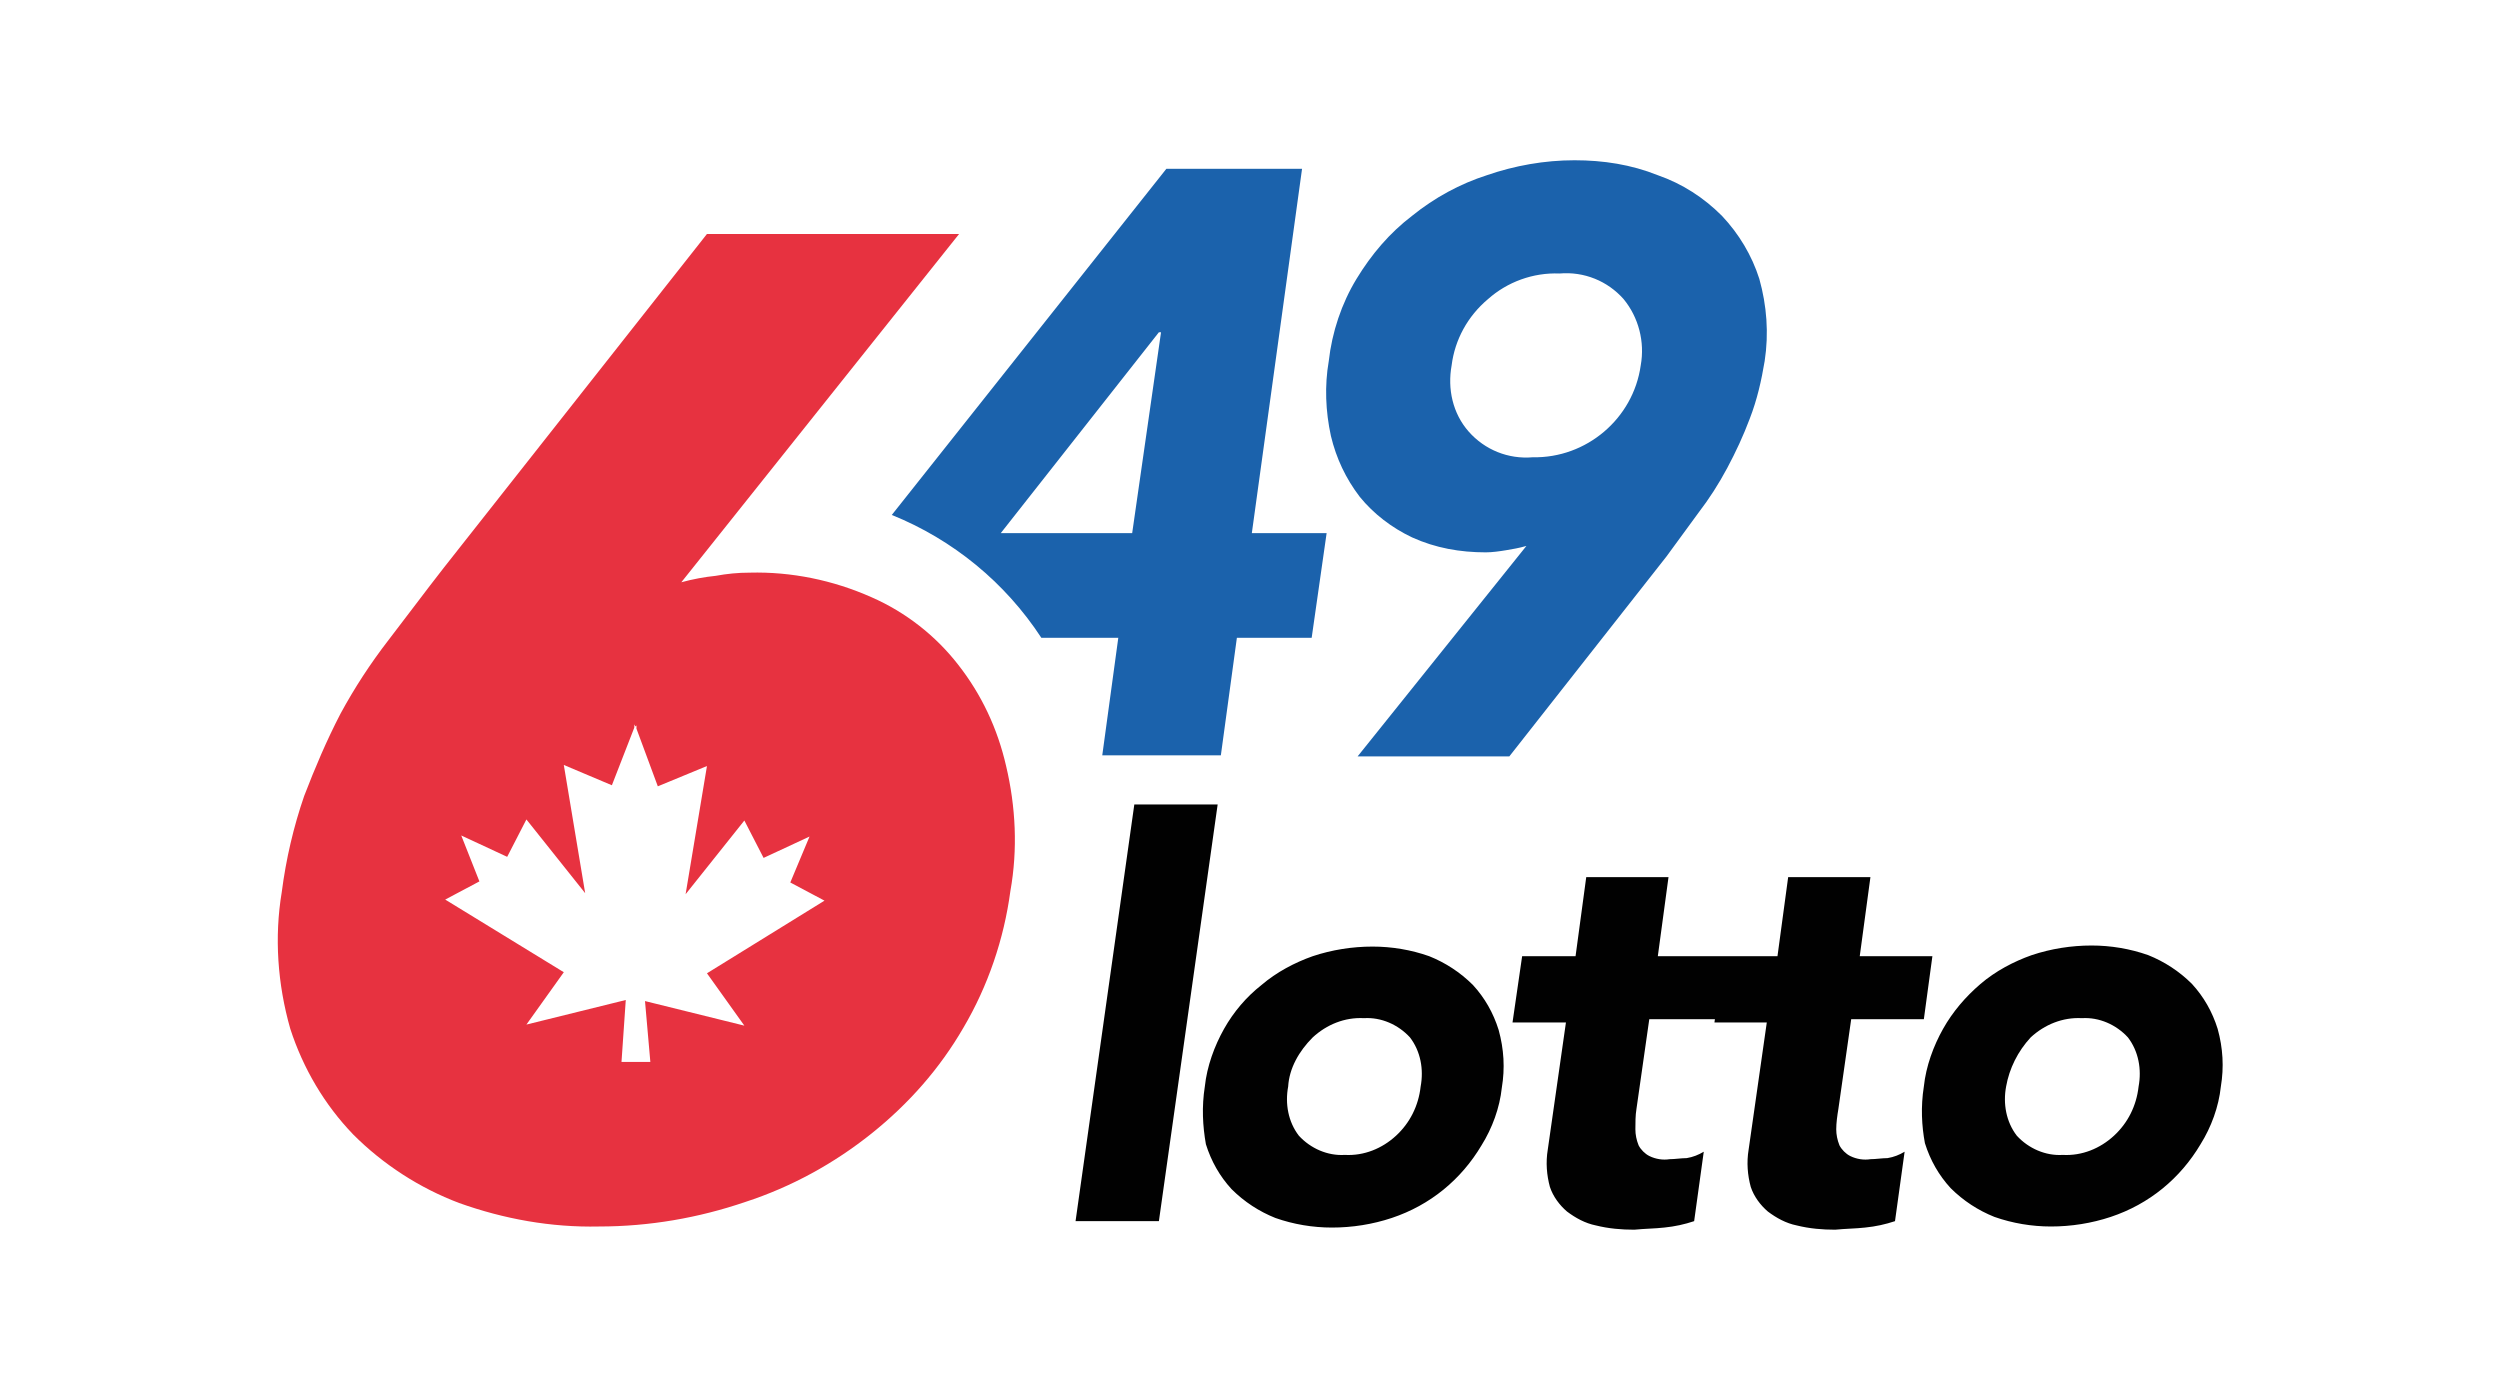 <?xml version="1.0" encoding="UTF-8"?>
<svg width="234px" height="130px" viewBox="0 0 234 130" version="1.1" xmlns="http://www.w3.org/2000/svg" xmlns:xlink="http://www.w3.org/1999/xlink">
    <title>649lotto</title>
    <g id="Bg" stroke="none" stroke-width="1" fill="none" fill-rule="evenodd">
        <g id="Logos" transform="translate(-974, -1470)" fill-rule="nonzero">
            <g id="649lotto" transform="translate(974, 1470)">
                <rect id="Rectangle" x="0" y="0" width="234" height="130" rx="2"></rect>
                <g id="Group-7" transform="translate(26, 15)">
                    <path d="M161.772,86.7 C161.472,88.3 161.772,90 162.772,91.3 C163.872,92.5 165.472,93.2 167.072,93.1 C168.872,93.2 170.572,92.5 171.872,91.3 C173.172,90.1 173.972,88.5 174.172,86.7 C174.472,85.1 174.172,83.4 173.172,82.1 C172.072,80.9 170.472,80.2 168.872,80.3 C167.072,80.2 165.372,80.9 164.072,82.1 C162.872,83.4 162.072,85 161.772,86.7 Z M154.072,86.7 C154.272,84.8 154.972,82.9 155.872,81.3 C156.772,79.7 157.972,78.3 159.372,77.1 C160.772,75.9 162.472,75 164.172,74.4 C165.972,73.8 167.872,73.5 169.772,73.5 C171.572,73.5 173.372,73.8 175.072,74.4 C176.572,75 177.972,75.9 179.172,77.1 C180.272,78.3 181.072,79.7 181.572,81.3 C182.072,83.1 182.172,84.9 181.872,86.7 C181.672,88.6 180.972,90.5 179.972,92.1 C178.072,95.3 175.172,97.7 171.572,98.9 C169.772,99.5 167.872,99.8 165.972,99.8 C164.172,99.8 162.372,99.5 160.672,98.9 C159.172,98.3 157.772,97.4 156.572,96.2 C155.472,95 154.672,93.6 154.172,92 C153.872,90.4 153.772,88.6 154.072,86.7 Z M154.072,80.4 L147.272,80.4 L146.072,88.8 C145.972,89.4 145.872,90.1 145.872,90.7 C145.872,91.2 145.972,91.7 146.172,92.2 C146.372,92.6 146.772,93 147.172,93.2 C147.772,93.5 148.472,93.6 149.072,93.5 C149.572,93.5 150.172,93.4 150.672,93.4 C151.272,93.3 151.772,93.1 152.272,92.8 L151.372,99.3 C150.472,99.6 149.572,99.8 148.572,99.9 C147.672,100 146.772,100 145.772,100.1 C144.572,100.1 143.372,100 142.172,99.7 C141.172,99.5 140.272,99 139.472,98.4 C138.772,97.8 138.172,97 137.872,96.1 C137.572,95 137.472,93.8 137.672,92.6 L139.372,80.7 L134.472,80.7 L135.372,74.5 L140.372,74.5 L141.372,67.1 L149.072,67.1 L148.072,74.5 L154.872,74.5 L154.072,80.4 Z M135.172,80.4 L128.372,80.4 L127.172,88.8 C127.072,89.4 127.072,90.1 127.072,90.7 C127.072,91.2 127.172,91.7 127.372,92.2 C127.572,92.6 127.972,93 128.372,93.2 C128.972,93.5 129.672,93.6 130.272,93.5 C130.772,93.5 131.372,93.4 131.872,93.4 C132.472,93.3 132.972,93.1 133.472,92.8 L132.572,99.3 C131.672,99.6 130.772,99.8 129.772,99.9 C128.872,100 127.972,100 126.972,100.1 C125.772,100.1 124.572,100 123.372,99.7 C122.372,99.5 121.472,99 120.672,98.4 C119.972,97.8 119.372,97 119.072,96.1 C118.772,95 118.672,93.8 118.872,92.6 L120.572,80.7 L115.572,80.7 L116.472,74.5 L121.472,74.5 L122.472,67.1 L130.172,67.1 L129.172,74.5 L135.972,74.5 L135.172,80.4 Z M94.572,86.7 C94.272,88.3 94.572,90 95.572,91.3 C96.672,92.5 98.272,93.2 99.872,93.1 C101.672,93.2 103.372,92.5 104.672,91.3 C105.972,90.1 106.772,88.5 106.972,86.7 C107.272,85.1 106.972,83.4 105.972,82.1 C104.872,80.9 103.272,80.2 101.672,80.3 C99.872,80.2 98.172,80.9 96.872,82.1 C95.572,83.4 94.672,85 94.572,86.7 L94.572,86.7 Z M86.772,86.7 C86.972,84.8 87.672,82.9 88.572,81.3 C89.472,79.7 90.672,78.3 92.072,77.2 C93.472,76 95.172,75.1 96.872,74.5 C98.672,73.9 100.572,73.6 102.472,73.6 C104.272,73.6 106.072,73.9 107.772,74.5 C109.272,75.1 110.672,76 111.872,77.2 C112.972,78.4 113.772,79.8 114.272,81.4 C114.772,83.2 114.872,85 114.572,86.8 C114.372,88.7 113.672,90.6 112.672,92.2 C110.772,95.4 107.872,97.8 104.272,99 C102.472,99.6 100.572,99.9 98.672,99.9 C96.872,99.9 95.072,99.6 93.372,99 C91.872,98.4 90.472,97.5 89.272,96.3 C88.172,95.1 87.372,93.7 86.872,92.1 C86.572,90.4 86.472,88.6 86.772,86.7 L86.772,86.7 Z M80.172,60.3 L87.972,60.3 L82.472,99.3 L74.672,99.3 L80.172,60.3 Z" id="Shape" fill="#010101"></path>
                    <path d="M109.872,19.2 C109.472,21.4 109.972,23.7 111.472,25.4 C112.972,27.1 115.172,28 117.472,27.8 C122.472,27.9 126.872,24.2 127.572,19.2 C127.972,17 127.372,14.7 125.972,13 C124.472,11.3 122.272,10.4 119.972,10.6 C117.472,10.5 115.072,11.4 113.272,13 C111.372,14.6 110.172,16.8 109.872,19.2 Z M116.872,36.1 C116.172,36.3 115.572,36.4 114.972,36.5 C114.372,36.6 113.672,36.7 113.072,36.7 C110.672,36.7 108.372,36.3 106.172,35.3 C104.272,34.4 102.572,33.1 101.272,31.5 C99.972,29.8 99.072,27.9 98.572,25.8 C98.072,23.5 97.972,21.1 98.372,18.8 C98.672,16.1 99.572,13.4 100.972,11.1 C102.372,8.8 104.072,6.8 106.172,5.2 C108.272,3.5 110.672,2.2 113.172,1.4 C115.772,0.5 118.572,9.23705556e-14 121.372,9.23705556e-14 C124.072,9.23705556e-14 126.672,0.4 129.172,1.4 C131.472,2.2 133.472,3.5 135.172,5.2 C136.772,6.9 137.972,8.9 138.672,11.1 C139.372,13.6 139.572,16.2 139.172,18.8 C138.872,20.6 138.472,22.4 137.772,24.2 C137.172,25.8 136.472,27.3 135.672,28.8 C134.872,30.3 133.972,31.7 132.972,33 L129.972,37.1 L115.272,55.8 L101.072,55.8 L116.872,36.1 Z M82.672,16.1 L82.472,16.1 L67.672,34.9 L79.972,34.9 L82.672,16.1 Z M71.472,44.7 C68.072,39.5 63.172,35.5 57.472,33.2 L83.172,0.8 L95.872,0.8 L91.172,34.9 L98.172,34.9 L96.772,44.7 L89.772,44.7 L88.272,55.7 L77.172,55.7 L78.672,44.7 L71.472,44.7 Z" id="Shape" fill="#1B62AC"></path>
                    <path d="M33.472,53 L33.372,52.8 L33.372,53.1 L31.272,58.5 L26.772,56.6 L28.772,68.6 L23.272,61.7 L21.472,65.2 L17.172,63.2 L18.872,67.5 L15.672,69.2 L26.772,76 L23.272,80.9 L32.572,78.6 L32.172,84.4 L34.872,84.4 L34.372,78.7 L43.672,81 L40.172,76.1 L51.172,69.3 L47.972,67.6 L49.772,63.3 L45.472,65.3 L43.672,61.8 L38.172,68.7 L40.172,56.7 L35.572,58.6 L33.572,53.2 L33.572,52.9 L33.472,53 Z M37.772,39.5 C38.872,39.2 39.972,39 40.972,38.9 C42.072,38.7 43.072,38.6 44.172,38.6 C48.072,38.5 51.972,39.3 55.572,40.9 C58.772,42.3 61.572,44.5 63.672,47.2 C65.872,50 67.372,53.2 68.172,56.7 C69.072,60.5 69.272,64.5 68.572,68.4 C67.972,72.9 66.472,77.3 64.172,81.2 C61.972,85 59.072,88.3 55.572,91.1 C52.072,93.9 48.072,96.1 43.772,97.5 C39.372,99 34.772,99.8 30.072,99.8 C25.572,99.9 21.172,99.1 16.972,97.6 C13.272,96.2 9.872,94 7.072,91.2 C4.372,88.4 2.372,85 1.172,81.3 C-0.028,77.1 -0.328,72.7 0.372,68.5 C0.772,65.4 1.472,62.4 2.472,59.5 C3.472,56.9 4.572,54.3 5.872,51.8 C7.172,49.4 8.672,47.1 10.372,44.9 C12.072,42.7 13.772,40.4 15.572,38.1 L40.172,6.9 L63.772,6.9 L37.772,39.5 Z" id="Shape" fill="#E73240"></path>
                </g>
            </g>
        </g>
    </g>
</svg>